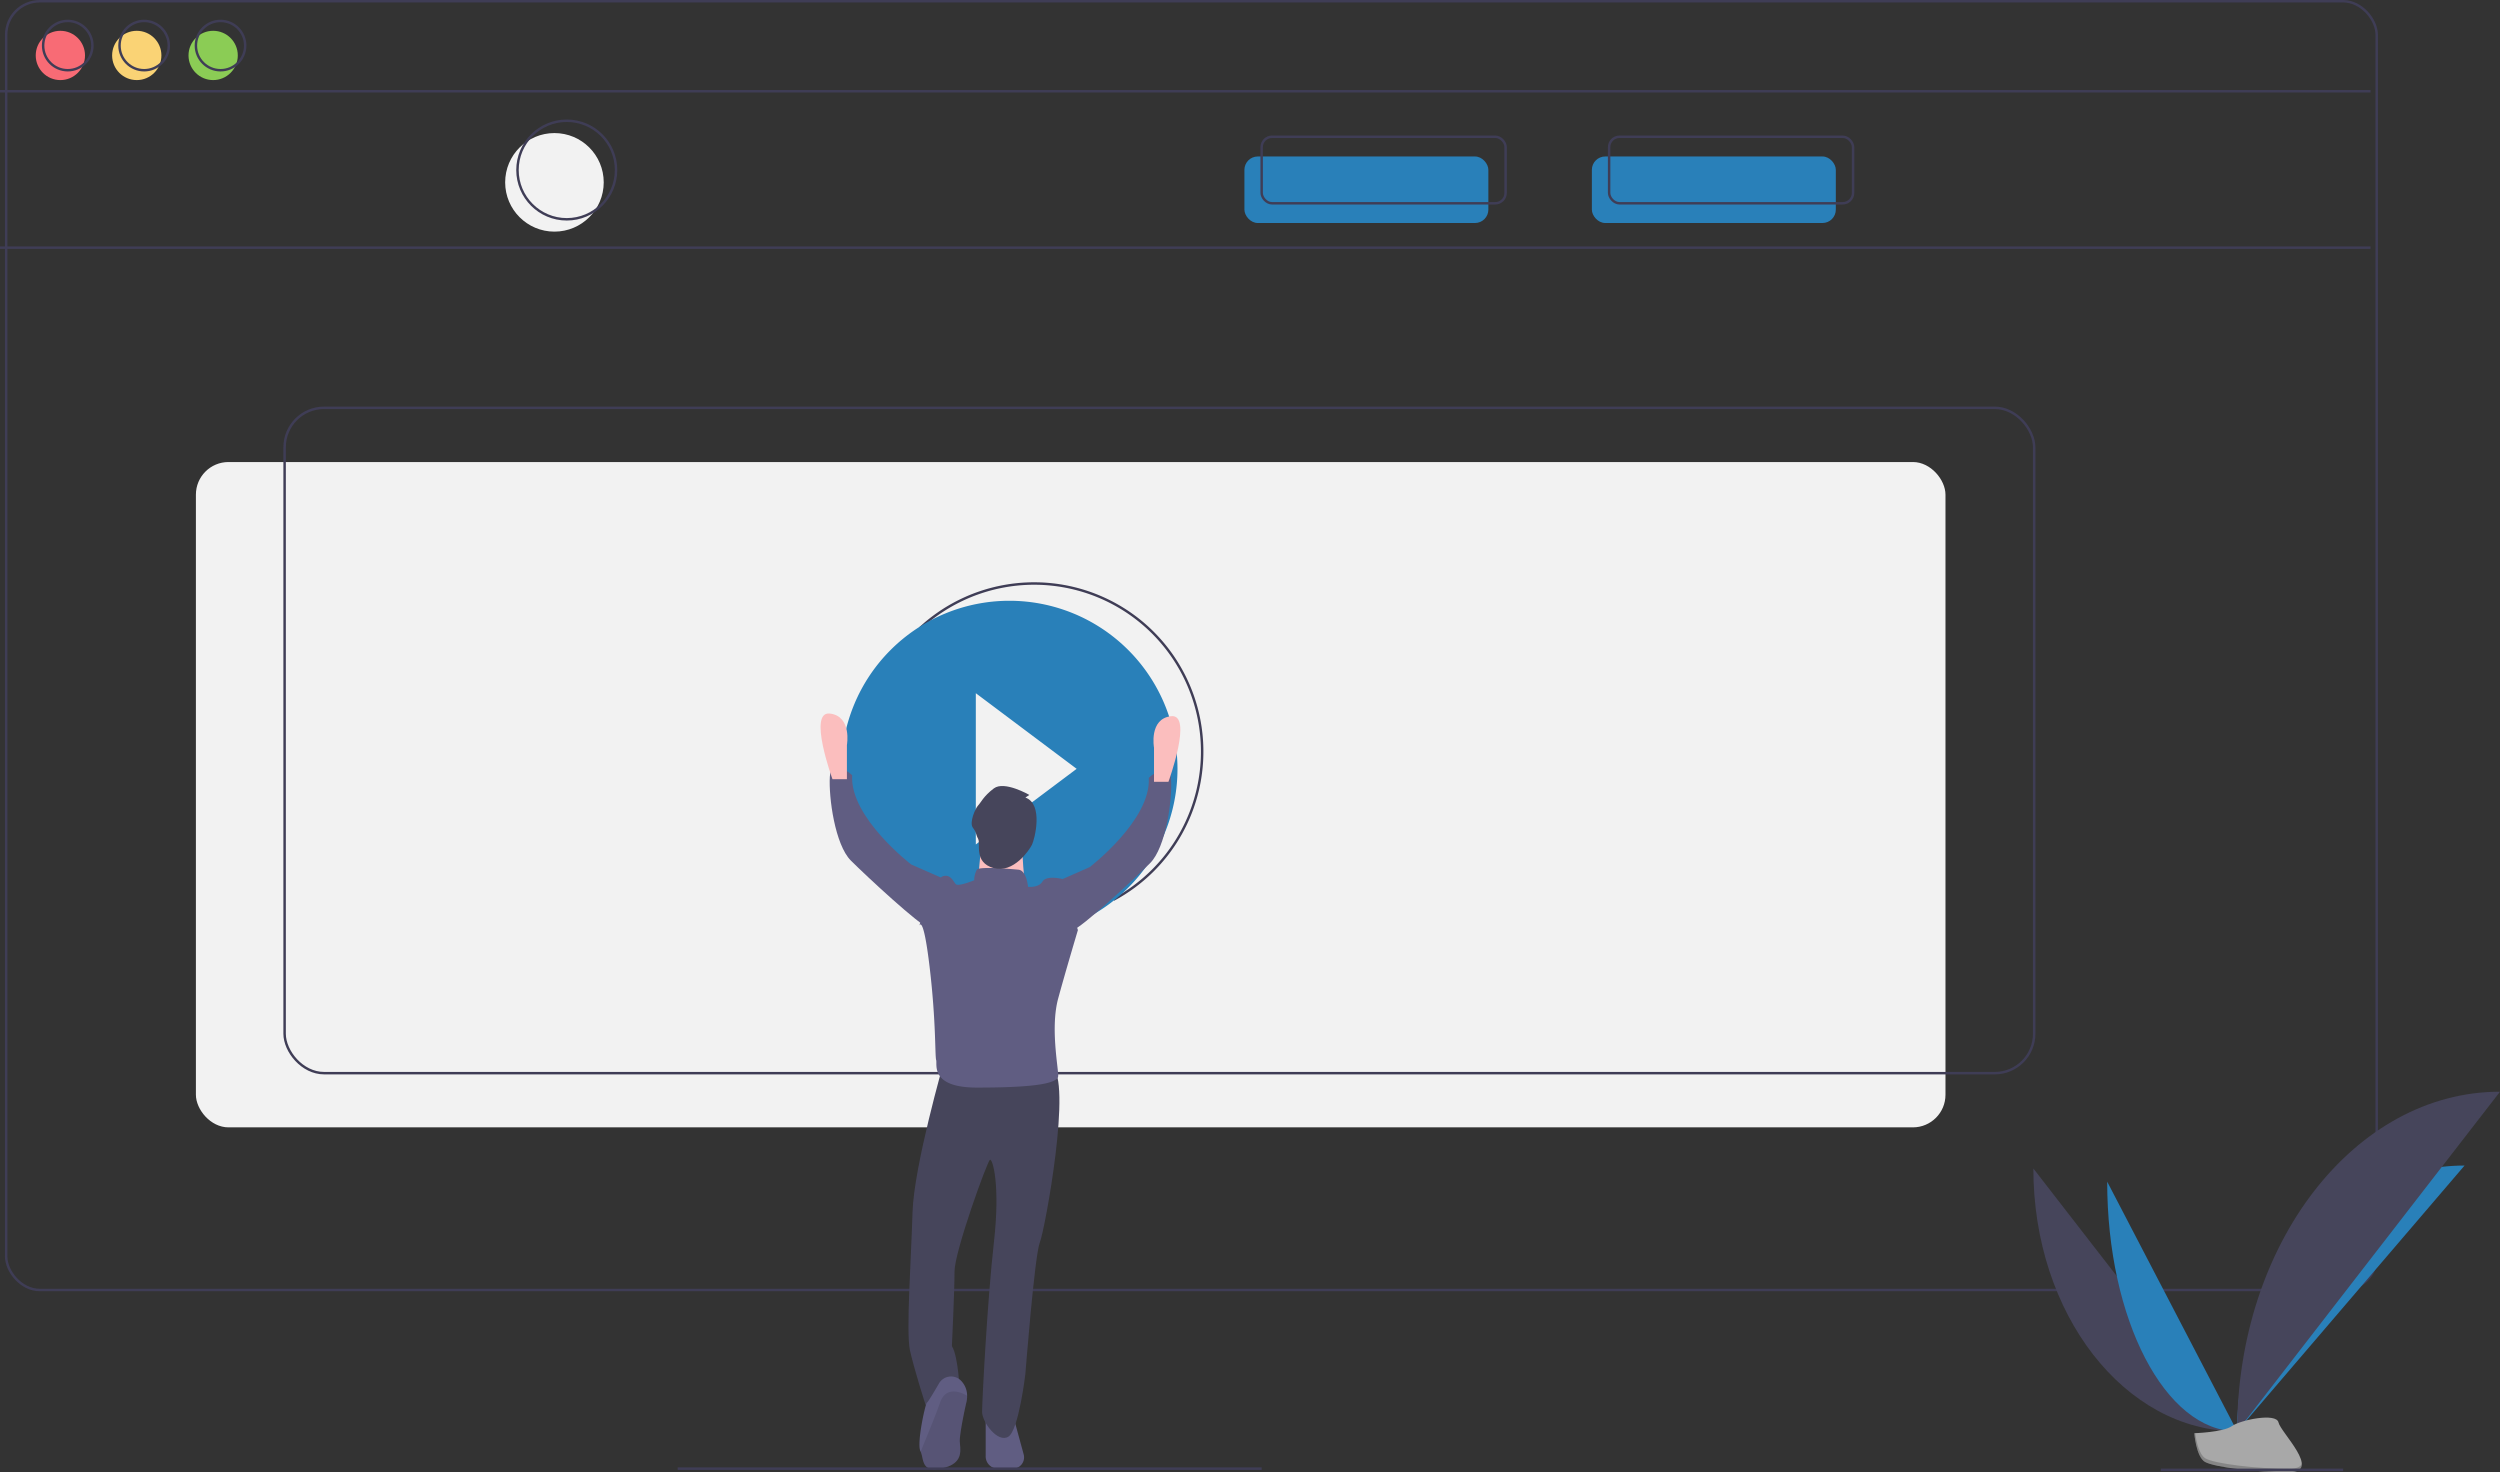 <svg id="a63c3c50-d1e6-43da-a966-9216c85539b1" data-name="Layer 1" xmlns="http://www.w3.org/2000/svg" width="1014.533" height="597.436" viewBox="0 0 1014.533 597.436">
  <rect x="0" y="0" width="1014.533" height="597.436" fill="#333333" stroke="none"/>
  <title>media player</title>
  <path d="M503.734,747.032H497.718a4.984,4.984,0,0,1-4.984-4.984V725.032h11l4.421,16.211a4.583,4.583,0,0,1-4.421,5.789Z" transform="translate(-92.734 -151.032)" fill="#605d82" />
  <rect x="79.5" y="187.5" width="710" height="270" rx="13.224" fill="#f2f2f2" />
  <rect x="2.5" y="0.5" width="962" height="523" rx="13.638" fill="none" stroke="#3f3d56" stroke-miterlimit="10" />
  <line y1="37.039" x2="962" y2="37.039" fill="none" stroke="#3f3d56" stroke-miterlimit="10" />
  <line y1="100.5" x2="962" y2="100.5" fill="none" stroke="#3f3d56" stroke-miterlimit="10" />
  <circle cx="24.5" cy="22.5" r="10" fill="#f86b75" />
  <circle cx="55.5" cy="22.5" r="10" fill="#fad375" />
  <circle cx="86.5" cy="22.5" r="10" fill="#8bcc55" />
  <circle cx="27.5" cy="18.5" r="10" fill="none" stroke="#3f3d56" stroke-miterlimit="10" />
  <circle cx="58.5" cy="18.5" r="10" fill="none" stroke="#3f3d56" stroke-miterlimit="10" />
  <circle cx="89.5" cy="18.5" r="10" fill="none" stroke="#3f3d56" stroke-miterlimit="10" />
  <circle cx="225" cy="74" r="20" fill="#f2f2f2" />
  <circle cx="230" cy="69" r="20" fill="none" stroke="#3f3d56" stroke-miterlimit="10" />
  <rect x="505" y="63.5" width="99" height="27" rx="5.423" fill="#2980b9" />
  <rect x="646" y="63.5" width="99" height="27" rx="5.423" fill="#2980b9" />
  <rect x="512" y="55.5" width="99" height="27" rx="4.222" fill="none" stroke="#3f3d56" stroke-miterlimit="10" />
  <rect x="653" y="55.5" width="99" height="27" rx="4.222" fill="none" stroke="#3f3d56" stroke-miterlimit="10" />
  <rect x="115.5" y="165.5" width="710" height="270" rx="16.004" fill="none" stroke="#3f3d56" stroke-miterlimit="10" />
  <path d="M544.636,516.122a68.198,68.198,0,1,0-78.523-110.186m32.62,31.016V425.342l40.92,30.69-9.42,6.5" transform="translate(-92.734 -151.032)" fill="none" stroke="#3f3d56" stroke-miterlimit="10" />
  <path d="M502.374,394.832a68.2,68.2,0,1,0,68.2,68.2A68.232,68.232,0,0,0,502.374,394.832Zm-13.64,98.89v-61.38l40.92,30.69-40.92,30.69Z" transform="translate(-92.734 -151.032)" fill="#2980b9" />
  <path d="M475.833,581.736s-12.249,42.606-12.782,61.246-2.663,48.464-1.065,55.92,6.391,22.368,6.391,22.368,10.119-12.249,13.847-5.326c0,0-.533-14.38-3.195-18.64,0,0,1.065-22.368,1.065-30.357s13.314-44.736,14.38-45.269,4.261,10.119,1.598,33.552-4.793,64.453-4.793,68.714,6.391,12.782,10.652,10.119,6.923-25.575,6.923-25.575,3.728-47.932,5.858-53.258,13.314-66.572,4.793-71.365S475.833,581.736,475.833,581.736Z" transform="translate(-92.734 -151.032)" fill="#46455b" />
  <path d="M484.887,720.206c-.533,2.13-2.663,12.249-2.663,15.445s2.13,9.054-6.923,11.184c-8.819,2.077-7.531-3.43-8.937-6.668-.037-.085-.075-.17-.117-.256-1.598-3.195,2.13-19.705,2.663-19.705.313,0,2.832-4.228,4.857-7.716a5.663,5.663,0,0,1,8.791-1.33,8.693,8.693,0,0,1,2.644,6.277A10.7,10.7,0,0,1,484.887,720.206Z" transform="translate(-92.734 -151.032)" fill="#605d82" />
  <path d="M484.887,720.206c-.533,2.13-2.663,12.249-2.663,15.445s2.13,9.054-6.923,11.184c-8.819,2.077-7.531-3.43-8.937-6.668,1.529-3.973,5.241-12.51,7.871-19.961,2.322-6.583,8.031-4.436,10.966-2.769A10.7,10.7,0,0,1,484.887,720.206Z" transform="translate(-92.734 -151.032)" opacity="0.1" />
  <circle cx="407.598" cy="336.971" r="11.184" fill="#fbbebe" />
  <path d="M491.278,490.133l-1.598,17.575,19.173,3.195s-2.13-15.445-.533-18.64S491.278,490.133,491.278,490.133Z" transform="translate(-92.734 -151.032)" fill="#fbbebe" />
  <path d="M506.19,503.98s-15.977-1.598-17.042,0a9.151,9.151,0,0,0-1.065,4.261s-6.391,2.663-7.456,1.598-2.13-4.261-5.326-3.195-9.586,20.238-9.586,20.238,1.598-5.858,4.261,16.51,2.13,36.215,2.663,37.813-2.663,11.184,16.51,11.184,33.02-1.065,33.02-4.793-3.195-19.705,0-31.422,7.989-27.694,7.989-27.694l-6.391-20.77s-6.391-1.598-7.989,1.065-5.858,2.13-5.858,2.13S509.385,504.512,506.19,503.98Z" transform="translate(-92.734 -151.032)" fill="#605d82" />
  <path d="M475.833,507.708l-13.314-5.858s-25.031-19.173-23.966-36.215c0,0-8.521-7.989-9.054.533s2.13,27.694,8.521,34.085,28.227,26.629,31.422,27.161S475.833,507.708,475.833,507.708Z" transform="translate(-92.734 -151.032)" fill="#605d82" />
  <path d="M430.564,467.232s-10.119-27.694-1.065-26.629,6.923,12.782,6.923,12.782v13.847Z" transform="translate(-92.734 -151.032)" fill="#fbbebe" />
  <path d="M521.634,508.773l13.314-5.858s25.031-19.173,23.966-36.215c0,0,8.521-7.989,9.054.533s-2.13,27.694-8.521,34.085-28.227,26.629-31.422,27.161S521.634,508.773,521.634,508.773Z" transform="translate(-92.734 -151.032)" fill="#605d82" />
  <path d="M566.903,468.297s10.119-27.694,1.065-26.629-6.923,12.782-6.923,12.782v13.847Z" transform="translate(-92.734 -151.032)" fill="#fbbebe" />
  <path d="M508.853,474.688l1.598-1.065s-10.119-5.858-14.38-2.663-5.326,5.858-6.391,6.923-3.728,6.923-2.13,9.054,1.065,2.567,2.13,4.479-1.861,9.604,6.259,11.882,14.511-7.308,15.576-9.438S516.309,477.351,508.853,474.688Z" transform="translate(-92.734 -151.032)" fill="#46455b" />
  <path d="M917.897,625.223c0,58.96,36.989,106.67,82.699,106.67" transform="translate(-92.734 -151.032)" fill="#46455b" />
  <path d="M1000.596,731.893c0-59.623,41.277-107.869,92.288-107.869" transform="translate(-92.734 -151.032)" fill="#2980b9" />
  <path d="M947.86,630.568c0,56.006,23.587,101.325,52.736,101.325" transform="translate(-92.734 -151.032)" fill="#2980b9" />
  <path d="M1000.596,731.893c0-76.185,47.71-137.832,106.67-137.832" transform="translate(-92.734 -151.032)" fill="#46455b" />
  <path d="M983.198,732.645s11.728-.361,15.263-2.878,18.041-5.522,18.918-1.486,17.625,20.076,4.384,20.183-30.766-2.062-34.294-4.211S983.198,732.645,983.198,732.645Z" transform="translate(-92.734 -151.032)" fill="#a8a8a8" />
  <path d="M1021.999,747.059c-13.241.107-30.766-2.062-34.294-4.211-2.687-1.637-3.757-7.509-4.115-10.218-.248.011-.392.015-.392.015s.743,9.459,4.271,11.608,21.053,4.318,34.294,4.211c3.822-.031,5.142-1.391,5.07-3.405C1026.302,746.276,1024.844,747.036,1021.999,747.059Z" transform="translate(-92.734 -151.032)" opacity="0.2" />
  <line x1="275" y1="596" x2="512" y2="596" fill="none" stroke="#3f3d56" stroke-miterlimit="10" />
  <line x1="876.888" y1="596.479" x2="950.888" y2="596.479" fill="none" stroke="#3f3d56" stroke-miterlimit="10" />
</svg>
